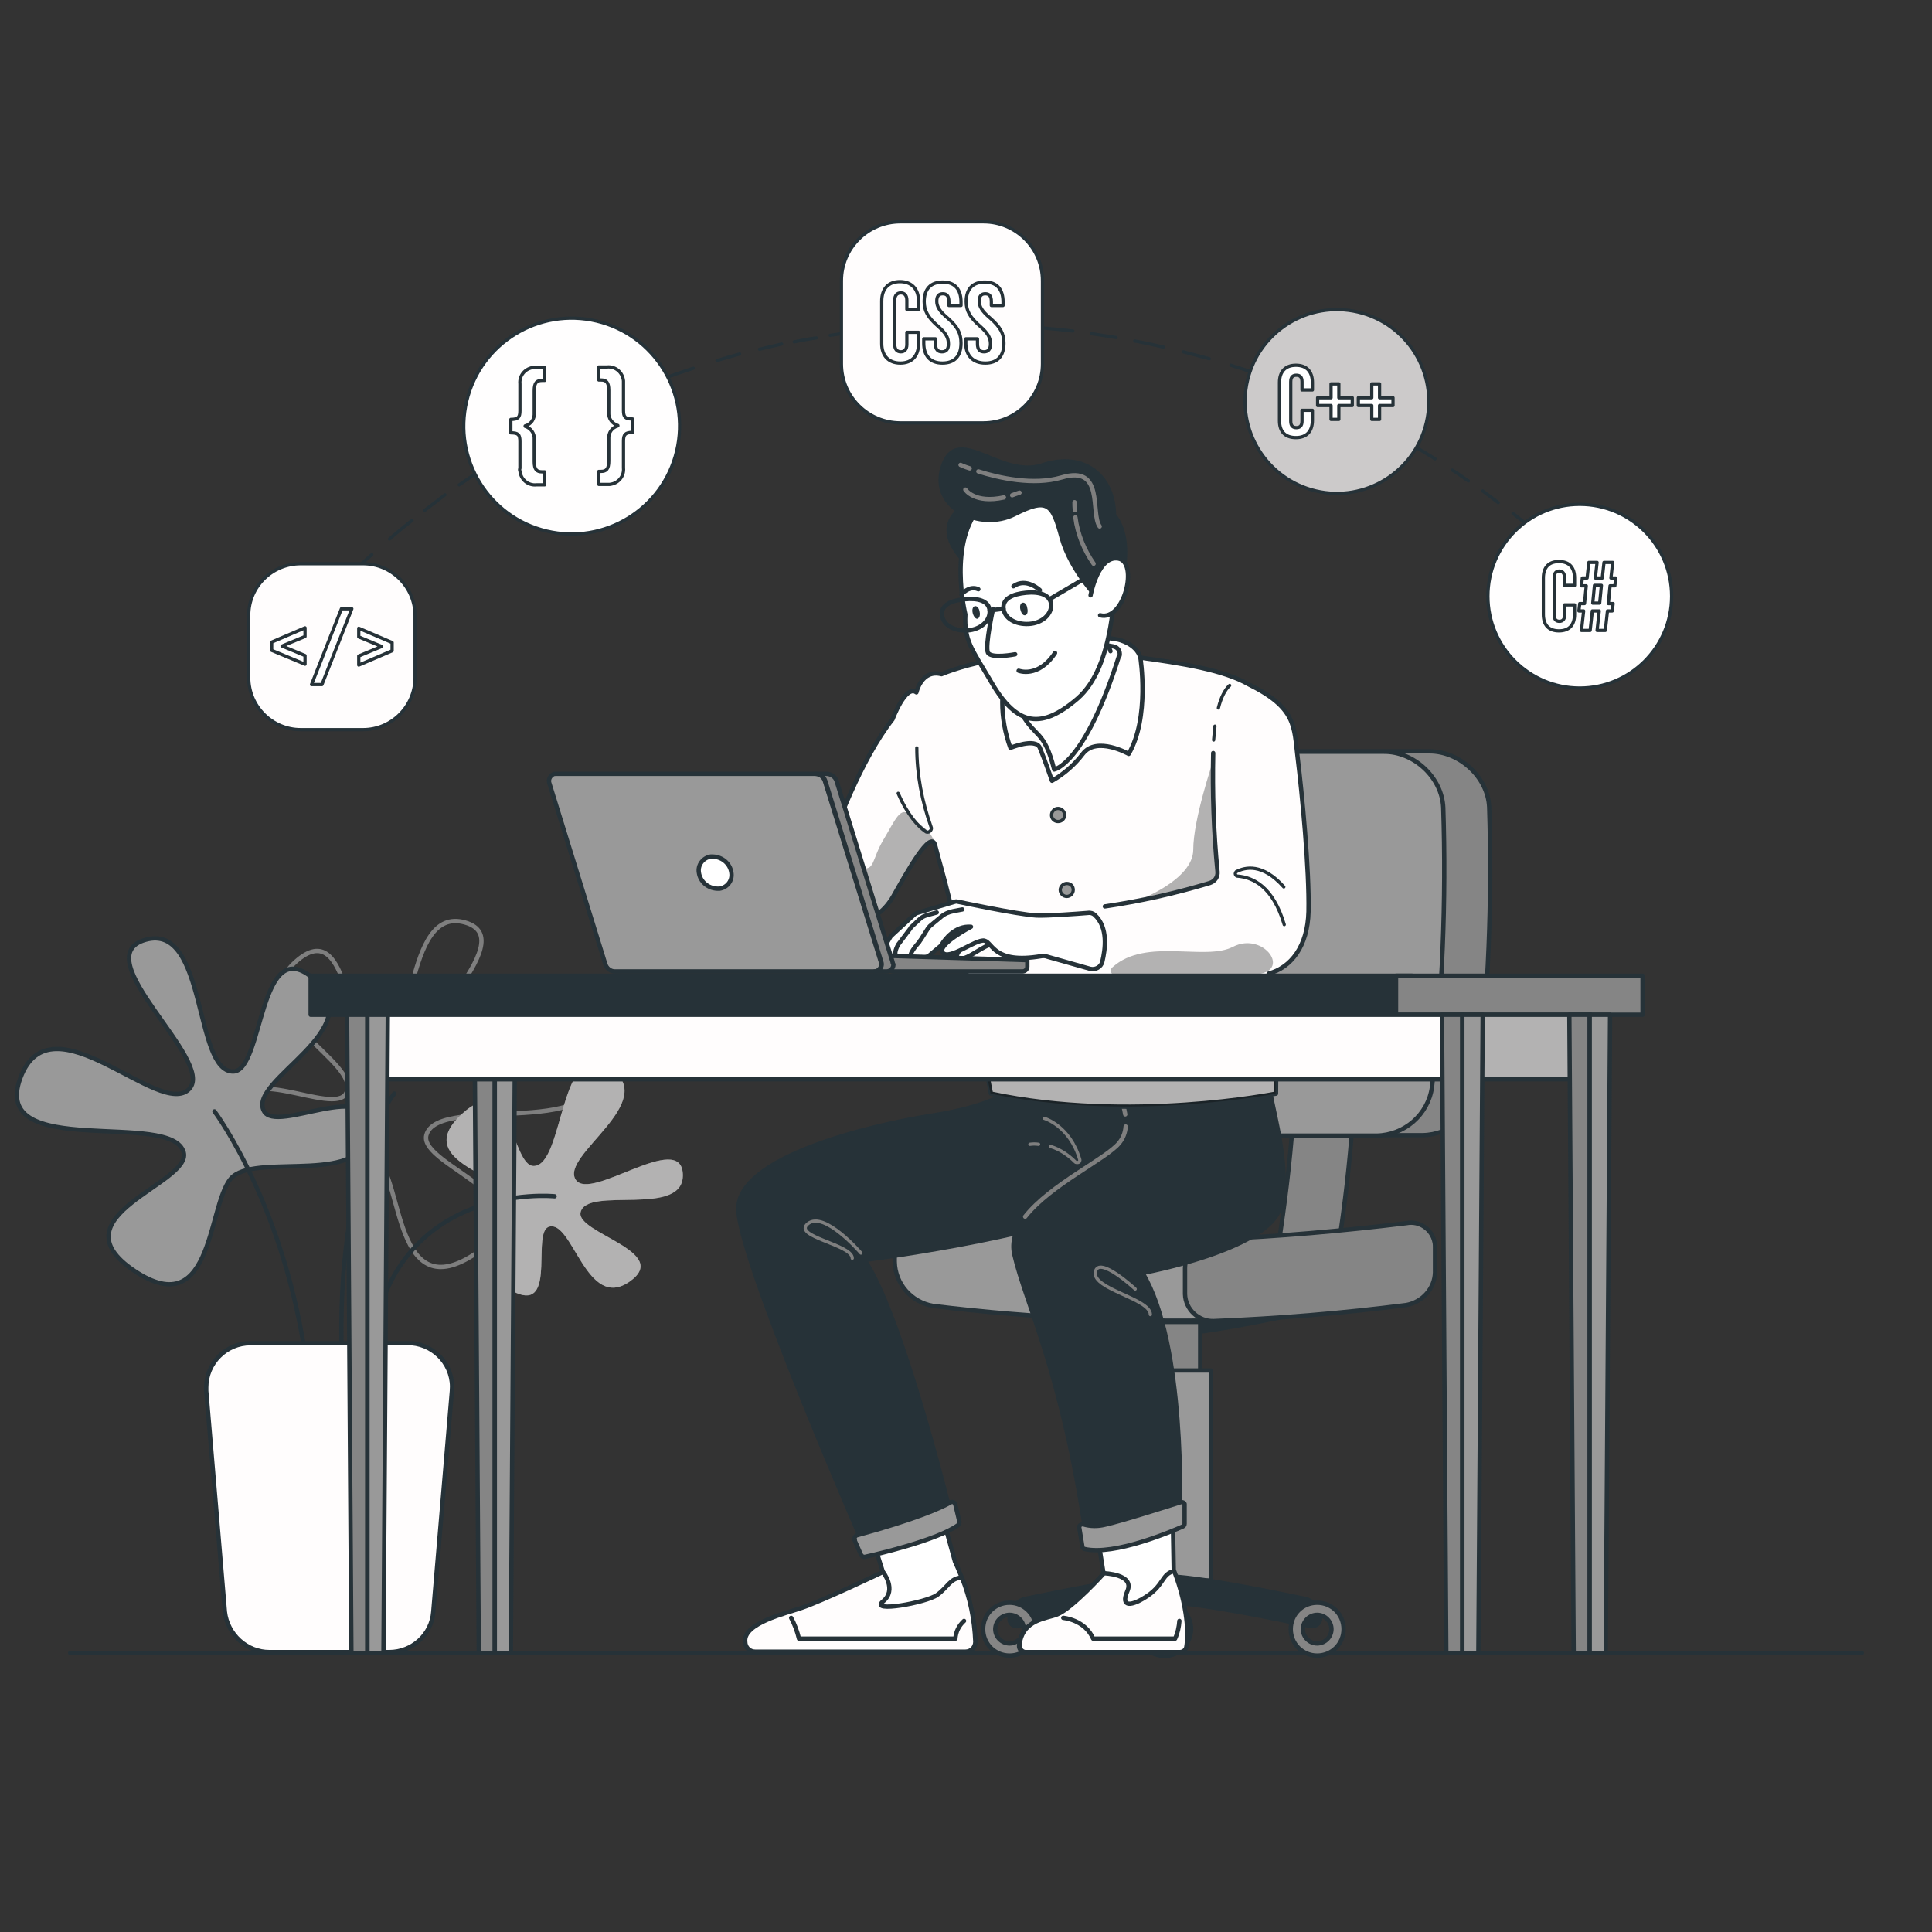 <?xml version="1.0" encoding="utf-8"?>
<!-- Generator: Adobe Illustrator 24.3.0, SVG Export Plug-In . SVG Version: 6.00 Build 0)  -->
<svg version="1.1" id="Layer_1" xmlns="http://www.w3.org/2000/svg" xmlns:xlink="http://www.w3.org/1999/xlink" x="0px" y="0px"
	 viewBox="0 0 445.9 445.9" style="enable-background:new 0 0 445.9 445.9;" xml:space="preserve">
<rect x="0" y="0" width="445.9" height="445.9" fill="#333333" stroke="none"/>
<style type="text/css">
	.st0{fill:none;stroke:#263238;stroke-linecap:round;stroke-linejoin:round;}
	.st1{fill:none;stroke:#7F7F7F;stroke-linecap:round;stroke-linejoin:round;}
	.st2{fill:#FFFDFD;}
	.st3{opacity:0.3;enable-background:new    ;}
	.st4{fill:#999999;stroke:#263238;stroke-linecap:round;stroke-linejoin:round;}
	.st5{fill:#FFFDFD;stroke:#263238;stroke-linecap:round;stroke-linejoin:round;}
	.st6{fill:#263238;stroke:#263238;stroke-linecap:round;stroke-linejoin:round;}
	.st7{fill:#858585;stroke:#263238;stroke-linecap:round;stroke-linejoin:round;}
	.st8{fill:#FFFFFF;stroke:#263238;stroke-linecap:round;stroke-linejoin:round;}
	.st9{fill:none;stroke:#7F7F7F;stroke-width:0.75;stroke-linecap:round;stroke-linejoin:round;}
	.st10{clip-path:url(#SVGID_2_);}
	.st11{fill:none;stroke:#263238;stroke-width:0.75;stroke-linecap:round;stroke-linejoin:round;}
	.st12{fill:#999999;stroke:#263238;stroke-width:0.75;stroke-linecap:round;stroke-linejoin:round;}
	.st13{fill:#FFFFFF;}
	.st14{clip-path:url(#SVGID_4_);}
	.st15{opacity:0.4;fill:#FFFFFF;enable-background:new    ;}
	.st16{fill:#263238;}
	.st17{fill:#FFFFFF;stroke:#263238;stroke-width:0.75;stroke-linecap:round;stroke-linejoin:round;}
	.st18{clip-path:url(#SVGID_6_);}
	.st19{opacity:0.3;fill:#FFFFFF;enable-background:new    ;}
	.st20{fill:#FFFDFD;stroke:#263238;stroke-width:0.75;stroke-linecap:round;stroke-linejoin:round;}
	.st21{clip-path:url(#SVGID_8_);}
	.st22{opacity:0.2;enable-background:new    ;}
	.st23{clip-path:url(#SVGID_10_);}
	.st24{fill:#FFFDFD;stroke:#263238;stroke-miterlimit:10;}
	.st25{clip-path:url(#SVGID_12_);}
	.st26{fill:none;stroke:#263238;stroke-miterlimit:10;}
</style>
<g id="freepik--Floor--inject-48">
	<line class="st0" x1="16.2" y1="381.5" x2="429.7" y2="381.5"/>
</g>
<g id="freepik--Plant--inject-48">
	<path class="st1" d="M87,267.5c6,5,4,34.4,22.8,21.8s-13.2-20.1-11.4-27.3c2.6-10,44.8,2,37.7-17.2s-32.3,9.7-38.9,2.5
		c-6.1-6.6,24.3-30.4,10.1-34.4S96.1,243.2,87,243.2c-7.1,0-5.8-32.9-18.8-21.2s15.5,23.1,11.7,30.3c-2.8,5.5-25.3-8.1-24.3,4.6
		S80.6,262.2,87,267.5z"/>
	<path class="st0" d="M91,252.4c0,0-13.6,16.5-12.1,61.6"/>
	<path class="st2" d="M117.6,275.9c-2.4-4.9-22.5-8.2-11-18.8s11.4,12.1,16.6,12c7.1-0.1,5.8-30.4,17.6-22.6s-11.7,20.2-7.9,25.8
		c3.4,5.1,24.3-11.5,24.7-1.3s-22.2,2.6-23.6,8.8c-1.1,4.8,21.2,9.1,11.3,16s-13.1-14.1-18.5-12.7c-4.1,1,1.4,18.3-6.9,15.6
		S120.1,281,117.6,275.9z"/>
	<path class="st3" d="M117.6,275.9c-2.4-4.9-22.5-8.2-11-18.8s11.4,12.1,16.6,12c7.1-0.1,5.8-30.4,17.6-22.6s-11.7,20.2-7.9,25.8
		c3.4,5.1,24.3-11.5,24.7-1.3s-22.2,2.6-23.6,8.8c-1.1,4.8,21.2,9.1,11.3,16s-13.1-14.1-18.5-12.7c-4.1,1,1.4,18.3-6.9,15.6
		S120.1,281,117.6,275.9z"/>
	<path class="st0" d="M128,276.1c0,0-38.9-4-42.7,37.9"/>
	<path class="st2" d="M53.8,271.5c-6,5-4,34.4-22.8,21.8s13.2-20.1,11.4-27.3c-2.6-10-44.8,2-37.7-17.2s32.3,9.7,39,2.5
		c6.1-6.6-24.3-30.4-10.1-34.4s11.1,30.4,20.2,30.4c7.1,0,5.8-32.9,18.8-21.2c13.1,11.6-15.5,23.1-11.7,30.3
		c2.8,5.5,25.3-8.1,24.3,4.6S60.2,266.2,53.8,271.5z"/>
	<path class="st4" d="M53.8,271.5c-6,5-4,34.4-22.8,21.8s13.2-20.1,11.4-27.3c-2.6-10-44.8,2-37.7-17.2s32.3,9.7,39,2.5
		c6.1-6.6-24.3-30.4-10.1-34.4s11.1,30.4,20.2,30.4c7.1,0,5.8-32.9,18.8-21.2c13.1,11.6-15.5,23.1-11.7,30.3
		c2.8,5.5,25.3-8.1,24.3,4.6S60.2,266.2,53.8,271.5z"/>
	<path class="st0" d="M49.5,256.5c0,0,17.7,23.6,21.8,63.1"/>
	<path class="st5" d="M62.2,381.3h27.6c5.3,0,9.8-4,10.2-9.3l4.3-51c0.5-5.6-3.7-10.5-9.3-11c-0.3,0-0.5,0-0.8,0H57.8
		c-5.6,0-10.2,4.6-10.2,10.2c0,0.3,0,0.5,0,0.8l4.3,51C52.5,377.2,56.9,381.3,62.2,381.3z"/>
</g>
<g id="freepik--Character--inject-48">
	<path class="st6" d="M268.8,308.1c-9.2,0-35.9-6-35.9-6h71.7C304.7,302.1,278.1,308.1,268.8,308.1z"/>
	<rect x="260.6" y="305.1" class="st7" width="16.4" height="11.3"/>
	<rect x="258.2" y="316.3" class="st4" width="21.3" height="48.5"/>
	<path class="st7" d="M308.9,287.7H295c1.5-9.5,2.7-19.3,3.4-28.9h13.8C311.5,268.4,310.4,278.1,308.9,287.7z"/>
	<path class="st7" d="M329.9,173.4h-59.7c-7,0-11.6,5.9-10.2,12.9c3.8,21.3,6.1,42.9,6.8,64.5c0,6.2,4.9,11.2,11.1,11.2
		c0.1,0,0.1,0,0.2,0h50.2c6.5-0.1,11.9-4.8,12.8-11.2c2.4-21.4,3.3-43,2.6-64.5C343.4,179.4,336.9,173.4,329.9,173.4z"/>
	<path class="st4" d="M333.1,186.4c0.7,21.5-0.2,43.1-2.6,64.5c-0.9,6.4-6.4,11.1-12.8,11.2H278c-6.2,0.1-11.2-4.9-11.2-11
		c0-0.1,0-0.1,0-0.2c-0.7-21.6-3-43.2-6.8-64.5c-1.4-7,3.2-12.9,10.2-12.9h49.1C326.3,173.4,332.8,179.4,333.1,186.4z"/>
	<path class="st6" d="M304.7,373.5c0,1-0.8,1.8-1.8,1.8c-0.1,0-0.3,0-0.4,0c-6.5-1.4-26.1-5.5-33.7-5.5s-27.2,4.1-33.7,5.5
		c-1,0.2-1.9-0.4-2.1-1.3c0-0.1,0-0.3,0-0.4l0,0c0-2.2,1.5-4.1,3.7-4.6c7.6-1.6,25.1-5.2,32.2-5.2s24.5,3.6,32.2,5.2
		C303.2,369.4,304.7,371.3,304.7,373.5z"/>
	<path class="st7" d="M233,369.9c-3.4,0-6.1,2.7-6.1,6.1s2.7,6.1,6.1,6.1c3.4,0,6.1-2.7,6.1-6.1c0,0,0,0,0,0
		C239.1,372.6,236.3,369.9,233,369.9z M233,379.3c-1.8,0-3.3-1.5-3.3-3.3c0-1.8,1.5-3.3,3.3-3.3s3.3,1.5,3.3,3.3c0,0,0,0,0,0
		C236.3,377.8,234.8,379.3,233,379.3z"/>
	<path class="st7" d="M268.8,369.9c-3.4,0-6.1,2.7-6.2,6.1c0,3.4,2.7,6.1,6.1,6.2c3.4,0,6.1-2.7,6.2-6.1c0,0,0,0,0-0.1
		C274.9,372.6,272.2,369.9,268.8,369.9z M268.8,379.3c-1.8,0-3.3-1.5-3.3-3.3c0-1.8,1.5-3.3,3.3-3.3c1.8,0,3.3,1.5,3.3,3.3
		C272.2,377.8,270.7,379.3,268.8,379.3C268.9,379.3,268.9,379.3,268.8,379.3z"/>
	<path class="st7" d="M304,369.9c-3.4,0-6.1,2.7-6.1,6.1c0,3.4,2.7,6.1,6.1,6.1c3.4,0,6.1-2.7,6.1-6.1c0,0,0,0,0,0
		C310.1,372.6,307.4,369.9,304,369.9C304,369.9,304,369.9,304,369.9z M304,379.3c-1.8,0-3.3-1.5-3.3-3.3s1.5-3.3,3.3-3.3
		s3.3,1.5,3.3,3.3v0C307.3,377.8,305.8,379.3,304,379.3z"/>
	<path class="st4" d="M287,285.7c-23.9,0.8-47.9-0.3-71.7-3.2c-4.1-0.7-8,2-8.7,6c-0.1,0.5-0.1,1-0.1,1.5v1.2
		c0.1,5.1,3.8,9.3,8.8,10.2c23.8,2.9,47.7,3.9,71.7,3.2V285.7z"/>
	<path class="st7" d="M324.6,301.2c-14.9,1.9-29.6,3.1-44.5,3.7c-3.5,0.1-6.5-2.7-6.6-6.2c0-0.1,0-0.2,0-0.2v-5.8
		c0-3.7,3-6.6,6.6-6.7c15-0.6,29.7-1.9,44.5-3.7c3-0.6,5.9,1.4,6.5,4.4c0.1,0.4,0.1,0.8,0.1,1.2v5.8
		C331.1,297.4,328.3,300.5,324.6,301.2z"/>
	<path class="st8" d="M225.1,379c0-3.3-0.7-10-4.7-18.6l-5.1-18.5l-16,6.8l4.5,14.2c0,0-13.8,6.6-18.8,8.3c-3.4,1.2-13.5,3.5-13,7.8
		l0,0c0,1.3,1,2.3,2.3,2.3h48.5C224.1,381.3,225.1,380.3,225.1,379C225.1,379,225.1,379,225.1,379z"/>
	<path class="st5" d="M216.3,368.1c-2.5,1.8-15.8,4.2-12.5,1.5s0-6.8,0-6.8s-13.8,6.6-18.8,8.3c-3.4,1.2-13.5,3.5-13,7.8
		c0,1.3,1,2.3,2.3,2.3h48.5c1.3,0,2.3-1,2.3-2.3c0,0,0,0,0,0c-0.2-5.1-1.2-10.1-3.1-14.8C219.3,364.2,218.8,366.3,216.3,368.1z"/>
	<path class="st8" d="M236.7,381.3h35.5c0.7,0,1.4-0.5,1.5-1.2c0.5-2.8,0.4-9.1-2.8-17.5l-0.3-17l-18.2,3.1l2.3,14.5
		c0,0-7.3,8.1-10.8,9.5c-2.4,1-8,1.1-8.7,7c-0.1,0.8,0.5,1.6,1.4,1.7C236.6,381.3,236.7,381.3,236.7,381.3z"/>
	<path class="st5" d="M265,368.2c-3.8,2.6-6.5,2.9-4.8-1s-5.4-4.1-5.4-4.1s-7.3,8.1-10.8,9.5c-2.4,1-8,1.1-8.7,7
		c-0.1,0.8,0.5,1.6,1.3,1.7c0.1,0,0.1,0,0.2,0h35.5c0.7,0,1.4-0.5,1.5-1.2c0.5-2.8,0.4-9.1-2.8-17.5
		C268.2,363.2,268.7,365.6,265,368.2z"/>
	<path class="st6" d="M233.2,251.5c0,0-3.6,3.7-18.2,6s-45,9.7-44.6,21.7s28.3,76,28.3,76s14-2.7,20.5-6.7c0,0-11.3-45.7-19.7-57.7
		c0,0,37.9-4.7,58.9-13.3s8.6-28.4,8.6-28.4L233.2,251.5z"/>
	<path class="st6" d="M257,249.8c0,0,5.4,9,1.4,14s-26.9,14.3-24.3,25.7s11.1,27.3,16.6,65.3c0,0,12.9-2,21.6-5.7
		c0,0,1.4-38.7-8.6-55.3c0,0,28.8-5.3,31.7-15s-2.5-24.5-2.6-29.7L257,249.8z"/>
	<path class="st9" d="M239.7,264.1c-0.7-0.1-1.3-0.1-2,0"/>
	<path class="st9" d="M241,258.1c0,0,5.9,1.7,8.2,9.5c0.1,0.3-0.1,0.7-0.5,0.7c-0.2,0-0.4,0-0.5-0.1c-1.6-1.6-3.5-2.9-5.7-3.6"/>
	<path class="st9" d="M196.7,290.4c0-3.2-14-5-10.2-8s12.2,6.8,12.2,6.8"/>
	<path class="st9" d="M265.5,303.4c0-3.7-13.4-5.8-12.7-9.8s9.2,3.9,9.2,3.9"/>
	<path class="st4" d="M197.2,355.4l1.5,3.4c0.2,0.4,0.6,0.6,1,0.5c3.2-0.7,16.7-3.9,21.4-7.3c0.3-0.2,0.4-0.6,0.3-0.9l-0.9-3.8
		c-0.1-0.5-0.6-0.8-1-0.6c-0.1,0-0.2,0-0.2,0.1c-2.1,1.2-8.1,3.9-21.4,7.5c-0.5,0.1-0.8,0.6-0.6,1.1
		C197.2,355.3,197.2,355.3,197.2,355.4z"/>
	<path class="st4" d="M249.1,352.6c-0.1-0.4,0.2-0.7,0.6-0.8c0.1,0,0.2,0,0.3,0c1.6,0.5,3.4,0.5,5,0.1c3.7-0.8,14.3-4.2,17.5-5.2
		c0.4-0.1,0.8,0.1,0.9,0.4c0,0.1,0,0.1,0,0.2v4.4c0,0.3-0.2,0.5-0.4,0.6c-2.5,1.1-15.8,6.8-22.7,5.2c-0.3-0.1-0.5-0.3-0.5-0.6
		L249.1,352.6z"/>
	<path class="st1" d="M259.8,260c-0.1,1.4-0.6,2.7-1.5,3.8c-2.9,3.6-15.9,9.6-21.7,17"/>
	<path class="st1" d="M259.2,255c0.2,0.7,0.4,1.5,0.5,2.2"/>
	<path class="st0" d="M182.6,373.4c0.8,1.5,1.4,3.1,1.8,4.8h36.1c0.1-1.6,0.8-3,2-4.1"/>
	<path class="st0" d="M245.4,373.4c0,0,5,0.4,6.9,4.8h18.9c0.6-1.3,0.9-2.7,1-4.1"/>
	<path class="st2" d="M215.8,195c0.5,1.8,0.9,3.5,1.4,5.2c5,18,11.5,52.2,11.5,52.2c32,6.8,65.8,0,65.8,0c0.2-7.5-0.7-17.3-1.7-27.7
		c5.2-1.4,9-6.3,9.2-14.3c0.2-9.8-1.5-27.3-2.5-35.5c-0.9-7.2-0.2-11.5-11.4-17c-5.6-3.2-14.9-4.8-26.3-6.3c-22.5-3-38.7,1.6-44.5,4
		c-4.6-1.2-5.8,4.2-5.8,4.2c-2.5-1.9-5.5,6.2-5.5,6.2c-7.4,9.4-13.2,25.3-15.2,31c-0.4,1.2-1.2,2.3-2.3,3.1c-5.2,4-2.3,8.9-2.3,8.9
		l10.8,3.3c0,0,5.2,1.4,9.2-5.5C209.4,201.1,214.8,191.4,215.8,195z"/>
	<g>
		<defs>
			<path id="SVGID_1_" d="M215.8,195c0.5,1.8,0.9,3.5,1.4,5.2c5,18,11.5,52.2,11.5,52.2c32,6.8,65.8,0,65.8,0
				c0.2-7.5-0.7-17.3-1.7-27.7c5.2-1.4,9-6.3,9.2-14.3c0.2-9.8-1.5-27.3-2.5-35.5c-0.9-7.2-0.2-11.5-11.4-17
				c-5.6-3.2-14.9-4.8-26.3-6.3c-22.5-3-38.7,1.6-44.5,4c-4.6-1.2-5.8,4.2-5.8,4.2c-2.5-1.9-5.5,6.2-5.5,6.2
				c-7.4,9.4-13.2,25.3-15.2,31c-0.4,1.2-1.2,2.3-2.3,3.1c-5.2,4-2.3,8.9-2.3,8.9l10.8,3.3c0,0,5.2,1.4,9.2-5.5
				C209.4,201.1,214.8,191.4,215.8,195z"/>
		</defs>
		<clipPath id="SVGID_2_">
			<use xlink:href="#SVGID_1_"  style="overflow:visible;"/>
		</clipPath>
		<g class="st10">
			<path class="st3" d="M198.8,207.8c0,0-0.2-5-4.2-5.9s1.1-2.4,4.2-1.6s2.4-2,5.1-6.5s4-8.1,6.3-5.5s4.6,3,5.6,6.5s-3.8,12-3.8,12
				l-7.5,5.8l-3.8,2.1h-5.7l-1.9-4.9L198.8,207.8z"/>
		</g>
	</g>
	<path class="st0" d="M215.8,195c0.5,1.8,0.9,3.5,1.4,5.2c5,18,11.5,52.2,11.5,52.2c32,6.8,65.8,0,65.8,0c0.2-7.5-0.7-17.3-1.7-27.7
		c5.2-1.4,9-6.3,9.2-14.3c0.2-9.8-1.5-27.3-2.5-35.5c-0.9-7.2-0.2-11.5-11.4-17c-5.6-3.2-14.9-4.8-26.3-6.3c-22.5-3-38.7,1.6-44.5,4
		c-4.6-1.2-5.8,4.2-5.8,4.2c-2.5-1.9-5.5,6.2-5.5,6.2c-7.4,9.4-13.2,25.3-15.2,31c-0.4,1.2-1.2,2.3-2.3,3.1c-5.2,4-2.3,8.9-2.3,8.9
		l10.8,3.3c0,0,5.2,1.4,9.2-5.5C209.4,201.1,214.8,191.4,215.8,195z"/>
	<path class="st3" d="M294.4,252.4c0-6.4-0.3-12.8-1-19.2c1.1,15.2-30.6,20-31.6,11.7s30.8-20.2,13.5-16
		c-15.1,3.6-44.4,0.2-51.6-0.8c2.8,13,4.9,24.3,4.9,24.3C260.7,259.1,294.4,252.4,294.4,252.4z"/>
	<path class="st3" d="M279.9,175.9c0,0-4.5,13.2-4.5,20.2s-12.7,11.7-12.7,11.7c6.8-1.4,13.4-3.2,16.6-4.1c1.1-0.3,1.9-1.4,1.8-2.6
		C280.2,192.8,279.8,184.3,279.9,175.9L279.9,175.9z"/>
	<path class="st11" d="M211.6,172.6c0,6.2,1.2,12.4,3.3,18.3c0.2,0.4-0.1,0.9-0.5,1.1c-0.3,0.1-0.6,0.1-0.8-0.1
		c-1.7-1.2-4.1-3.7-6.3-8.8"/>
	<path class="st11" d="M296.4,213.4c-2.6-8.8-7.2-10.9-10.8-11.2c-0.3,0-0.5-0.3-0.5-0.6c0-0.1,0.1-0.3,0.2-0.4
		c2.1-1.1,6.1-2,11,3.5"/>
	<path class="st12" d="M245.7,188.3c-0.1,0.8-0.8,1.4-1.7,1.3c-0.7-0.1-1.2-0.6-1.3-1.3c-0.1-0.8,0.5-1.6,1.3-1.7
		c0.8-0.1,1.6,0.5,1.7,1.3C245.7,188.1,245.7,188.2,245.7,188.3z"/>
	<path class="st12" d="M247.7,205.4c0,0.8-0.7,1.5-1.5,1.5s-1.5-0.7-1.5-1.5s0.7-1.5,1.5-1.5l0,0
		C247.1,203.9,247.7,204.5,247.7,205.4z"/>
	<path class="st4" d="M252.8,246.4c0,0.8-0.7,1.5-1.5,1.5s-1.5-0.7-1.5-1.5c0-0.8,0.7-1.5,1.5-1.5c0,0,0,0,0,0
		C252.1,244.9,252.7,245.6,252.8,246.4z"/>
	<path class="st8" d="M224,216.5c0,0-4.9,4.7-2.6,4.8s5.3-3.1,8-3.5c2.7-0.4-1.7-2-1.7-2L224,216.5z"/>
	<path class="st8" d="M252.7,211.2c-0.4-0.4-1-0.6-1.6-0.5c-2.4,0.2-9.3,0.7-11.9,0.6c-4.6-0.3-18.2-3.2-18.2-3.2
		c-0.3-0.1-0.6,0-0.9,0.1l-8.4,2.5c-0.3,0.1-0.6,0.3-0.8,0.5l-5.1,4.7c-0.2,0.2-0.3,0.3-0.4,0.5l-1.1,1.9c-0.4,0.8-0.3,1.8,0.4,2.5
		l0,0l8.4,0.2c0.5,0,1-0.2,1.4-0.5l2.5-2.1c0.2-0.1,0.3-0.3,0.4-0.5c0.6-1,3-4.3,6.7-4c0,0-8,4.2-6.5,6s7.6-3.2,9.6-2.8
		c2,0.5,2.1,5.4,13,3.6c0.5-0.1,1-0.1,1.5,0.1l9.9,2.8c1.2,0.3,2.5-0.4,2.8-1.6c0,0,0,0,0,0C255.1,219.1,255.8,214.1,252.7,211.2z"
		/>
	<path class="st8" d="M222.1,209.9l-2.1,0.4c-1,0.2-2,0.6-2.8,1.3l-2.3,1.9c-0.4,0.3-0.7,0.7-1,1.2l-1.4,2.2
		c-0.2,0.2-0.3,0.5-0.5,0.7c-0.9,1-3.2,3.8-0.7,3.4"/>
	<path class="st8" d="M216.2,210.6l-2.2,0.6c-0.7,0.2-1.3,0.5-1.8,1l-1.7,1.6c-0.2,0.1-0.3,0.3-0.4,0.5l-2.8,3.7c0,0-1.5,2.6,0,2.7"
		/>
	<path class="st0" d="M280,173.8c-0.2,9.1,0.1,18.3,1,27.4c0.1,1.2-0.6,2.2-1.8,2.6c-8,2.4-16,4.2-24.2,5.4"/>
	<path class="st11" d="M280.4,167.6c-0.1,1-0.2,2.1-0.3,3.2"/>
	<path class="st11" d="M283.8,158.2c-1.1,1-2,2.8-2.6,5.2"/>
	<path class="st13" d="M233.7,152.3c0,0,0.6-2,4-3.1s15.1-2.9,21.1,0s-5.5,18.8-5.5,18.8l-5.3,7.4l-4.8,3.6l-2.1-6.3l-2.8-2.9
		c0,0-5.9-4.9-5.4-9.7S233.7,152.3,233.7,152.3z"/>
	<path class="st2" d="M263.2,151.8c-0.9-3.3-5.2-4.2-5.2-4.2c-20.5-3.5-24.8,4-24.8,4c-2.5,6.8-2.5,14.2,0,21c0,0,5.8-2.4,6.8,0
		s2.8,7.6,2.8,7.6c2.8-1.6,5.2-3.7,7.1-6.2c3.2-4.2,10.6,0,10.6,0C265.4,165.6,263.2,151.8,263.2,151.8z M258.2,151.6
		c-7.9,24.9-14.9,26-14.9,26c-2.3-9.2-4.3-7.2-7.5-12.9c-2.5-4.6-1.7-10.4-1.2-12.6c0.1-0.5,0.4-1,0.9-1.2c7.9-4,17.5-2.5,21.5-1.7
		c1,0.2,1.6,1.1,1.4,2.1C258.3,151.5,258.3,151.5,258.2,151.6L258.2,151.6z"/>
	<g>
		<defs>
			<path id="SVGID_3_" d="M263.2,151.8c-0.9-3.3-5.2-4.2-5.2-4.2c-20.5-3.5-24.8,4-24.8,4c-2.5,6.8-2.5,14.2,0,21c0,0,5.8-2.4,6.8,0
				s2.8,7.6,2.8,7.6c2.8-1.6,5.2-3.7,7.1-6.2c3.2-4.2,10.6,0,10.6,0C265.4,165.6,263.2,151.8,263.2,151.8z M258.2,151.6
				c-7.9,24.9-14.9,26-14.9,26c-2.3-9.2-4.3-7.2-7.5-12.9c-2.5-4.6-1.7-10.4-1.2-12.6c0.1-0.5,0.4-1,0.9-1.2
				c7.9-4,17.5-2.5,21.5-1.7c1,0.2,1.6,1.1,1.4,2.1C258.3,151.5,258.3,151.5,258.2,151.6L258.2,151.6z"/>
		</defs>
		<clipPath id="SVGID_4_">
			<use xlink:href="#SVGID_3_"  style="overflow:visible;"/>
		</clipPath>
		<g class="st14">
			<path class="st15" d="M263.2,151.8c-0.9-3.3-5.2-4.2-5.2-4.2c-20.5-3.5-24.8,4-24.8,4c-2.5,6.8-2.5,14.2,0,21c0,0,5.8-2.4,6.8,0
				s2.8,7.6,2.8,7.6c2.8-1.6,5.2-3.7,7.1-6.2c3.2-4.2,10.6,0,10.6,0C265.4,165.6,263.2,151.8,263.2,151.8z M258.2,151.6
				c-7.9,24.9-14.9,26-14.9,26c-2.3-9.2-4.3-7.2-7.5-12.9c-2.5-4.6-1.7-10.4-1.2-12.6c0.1-0.5,0.4-1,0.9-1.2
				c7.9-4,17.5-2.5,21.5-1.7c1,0.2,1.6,1.1,1.4,2.1C258.3,151.5,258.3,151.5,258.2,151.6L258.2,151.6z"/>
		</g>
	</g>
	<path class="st0" d="M263.2,151.8c-0.9-3.3-5.2-4.2-5.2-4.2c-20.5-3.5-24.8,4-24.8,4c-2.5,6.8-2.5,14.2,0,21c0,0,5.8-2.4,6.8,0
		s2.8,7.6,2.8,7.6c2.8-1.6,5.2-3.7,7.1-6.2c3.2-4.2,10.6,0,10.6,0C265.4,165.6,263.2,151.8,263.2,151.8z M258.2,151.6
		c-7.9,24.9-14.9,26-14.9,26c-2.3-9.2-4.3-7.2-7.5-12.9c-2.5-4.6-1.7-10.4-1.2-12.6c0.1-0.5,0.4-1,0.9-1.2c7.9-4,17.5-2.5,21.5-1.7
		c1,0.2,1.6,1.1,1.4,2.1C258.3,151.5,258.3,151.5,258.2,151.6L258.2,151.6z"/>
	<path class="st6" d="M229.8,113.8c0,0-17.7,3.5-7.9,15C232.6,141.5,229.8,113.8,229.8,113.8z"/>
	<path class="st8" d="M222.8,141.8c0,0-4.2-17,3.8-25.2s16.7-9.8,23.2-5.8s9.2,14,8.2,19.2s-0.5,23.7-9.4,31.3s-14.4,5.8-20.3-4.7
		C224.3,149.8,222.5,147.8,222.8,141.8z"/>
	<path class="st6" d="M253.8,138.5c0,0-6.7-6.7-8.8-14.5s-3.2-9.2-10.9-5.3s-19.6-1.3-16.5-11c3.3-10.2,13.3,3,23-0.3
		s16.5,2.7,16.5,11.5c0,0,5.8,5.7,0,20.3L253.8,138.5z"/>
	<path class="st8" d="M251.7,137.4c0,0,1.7-9.3,6.4-8.5s1.4,14.6-4.2,13.1"/>
	<path class="st8" d="M229.2,140.5c0,0-1.9,8.6-1.2,10.1s6.3,0.4,6.3,0.4"/>
	<path class="st8" d="M235.1,154.8c0,0,4.5,1.8,8.4-4.1"/>
	<path class="st16" d="M226.1,141.2c0.2,0.8-0.1,1.5-0.5,1.6s-0.9-0.5-1.1-1.3s0-1.5,0.5-1.6S226,140.4,226.1,141.2z"/>
	<path class="st16" d="M237.1,140.4c0.2,0.8,0,1.5-0.5,1.6s-0.9-0.5-1.1-1.3s0-1.5,0.5-1.6S237,139.5,237.1,140.4z"/>
	<path class="st0" d="M228.4,140.9c0.2,2.3-2,4.4-5.1,4.6s-5.7-1.3-5.9-3.6s2.2-3.3,5.2-3.6S228.2,138.6,228.4,140.9z"/>
	<path class="st0" d="M242.6,139.4c0.2,2.3-2,4.4-5.1,4.6s-5.7-1.3-5.9-3.6s2.2-3.3,5.2-3.6S242.3,137.2,242.6,139.4z"/>
	<line class="st0" x1="228.4" y1="140.9" x2="231.6" y2="140.5"/>
	<line class="st0" x1="242.2" y1="138.3" x2="253.8" y2="131.5"/>
	<line class="st0" x1="255.8" y1="149" x2="256.3" y2="150.3"/>
	<path class="st8" d="M221.9,137.2c0,0,1.8-2.2,3.9-1.2"/>
	<path class="st8" d="M240,136.2c0,0-3.1-3-6.1-0.9"/>
	<path class="st1" d="M225.8,108.8c4.7,1.5,12.7,3.3,19.2,1.4c10-3,6.6,8.2,8.8,11.3"/>
	<path class="st1" d="M221.7,107.3c0,0,0.8,0.4,2.1,0.8"/>
	<path class="st1" d="M233.6,114.3c0.5-0.2,1.1-0.4,1.7-0.6"/>
	<path class="st1" d="M222.8,113c0,0,2.1,3.3,8.9,1.8"/>
	<path class="st1" d="M248.2,119.4c0.5,3.9,2,7.5,4.2,10.7"/>
	<path class="st1" d="M248,115.9c0,0.6,0,1.2,0.1,1.8"/>
	<path class="st3" d="M256.8,223.2c-0.5,0.4-0.6,1.1-0.1,1.6c0.2,0.3,0.5,0.4,0.9,0.4c6.8,0,25,0.1,32-0.3c8.8-0.5,2.1-10-5-6.4
		C278.2,221.9,264.5,216.3,256.8,223.2z"/>
	<path class="st8" d="M180.7,213.8c0,0,4.1-10.9,14.4-9.2s2.4,10.3-2.5,11.1C192.5,215.7,191.8,212.7,180.7,213.8z"/>
	<path class="st8" d="M172,220c-1.4,1.4-4.6,1.5-2.4-1.5c1.8-2.4,4.2-4.2,7-5.2c4.9-2.2,6.8-1.7,11.2-2.7s5.2,0.8,6.8,1.7
		c3.6,2,4.5,2.3,5.4,4.3s1.9,4.6-0.9,4.6c-2.6,0-2.8-4.3-5.2-4.1s-3.8,4.1-5.5,4.1h-0.7c-1.5,0-1.6-1.2-0.7-3.2s1.9-3.7,1.9-3.7
		c-1.5,0.8-2.7,2-3.4,3.6c-1.2,2.6-1.4,3.6-3.6,3.6s-2-1.6,0.1-5.3c-1.3,0.8-2.3,1.8-3.1,3.1c-1.1,2-1.6,1.9-3.1,1.9
		c-1.9,0-1.7-3.1,1.6-5.1C177.4,216.2,176.7,215.3,172,220z"/>
	<path class="st17" d="M184.8,212.7c0,0-1.3-0.1-2.1,2.1"/>
</g>
<g id="freepik--Code--inject-48">
	<path class="st11" d="M349.2,118.5c6.5,5.1,12.6,10.5,18.4,16.3"/>
	<path class="st11" d="M342.2,113.3c1.2,0.9,2.4,1.8,3.6,2.7"/>
	<path class="st11" d="M335.2,108.5c1.3,0.8,2.5,1.7,3.7,2.5"/>
	<path class="st11" d="M284.1,84.3c16.6,5.2,32.4,12.4,47.1,21.6"/>
	<path class="st11" d="M273.1,81.2c2,0.5,4,1.1,6,1.6"/>
	<path class="st11" d="M261.9,78.7c2.2,0.4,4.4,0.9,6.6,1.4"/>
	<path class="st11" d="M251.9,77c1.9,0.3,3.8,0.6,5.7,0.9"/>
	<path class="st11" d="M191.6,77.4c18.5-2.9,37.4-3.2,56-1"/>
	<path class="st11" d="M183.3,78.9c1.7-0.3,3.4-0.7,5.1-0.9"/>
	<path class="st11" d="M175.3,80.6c1.7-0.4,3.4-0.8,5.1-1.2"/>
	<path class="st11" d="M165.5,83.2c1.7-0.5,3.5-1,5.2-1.5"/>
	<path class="st11" d="M106,111.9c16.6-11.6,34.8-20.7,54-26.9"/>
	<path class="st11" d="M98,117.8c1.6-1.2,3.1-2.4,4.7-3.6"/>
	<path class="st11" d="M89.9,124.4c1.7-1.5,3.4-2.9,5.2-4.3"/>
	<path class="st11" d="M78.6,134.8c2.3-2.3,4.7-4.6,7.2-6.8"/>
	
		<ellipse transform="matrix(0.232 -0.973 0.973 0.232 5.694 203.871)" class="st2" cx="131.9" cy="98.3" rx="24.9" ry="24.9"/>
	<g>
		<defs>
			
				<ellipse id="SVGID_5_" transform="matrix(0.232 -0.973 0.973 0.232 5.694 203.871)" cx="131.9" cy="98.3" rx="24.9" ry="24.9"/>
		</defs>
		<clipPath id="SVGID_6_">
			<use xlink:href="#SVGID_5_"  style="overflow:visible;"/>
		</clipPath>
		<g class="st18">
			
				<ellipse transform="matrix(0.232 -0.973 0.973 0.232 5.694 203.871)" class="st19" cx="131.9" cy="98.3" rx="24.9" ry="24.9"/>
		</g>
	</g>
	
		<ellipse transform="matrix(0.232 -0.973 0.973 0.232 5.694 203.871)" class="st11" cx="131.9" cy="98.3" rx="24.9" ry="24.9"/>
	<path class="st17" d="M120,108.1v-6.2c0-1.6-0.4-2-2.1-2v-3.1c1.7,0,2.1-0.5,2.1-2v-6.2c-0.2-1.9,1.2-3.6,3.2-3.8
		c0.2,0,0.4,0,0.6,0h1.9v3h-0.6c-1.2,0-1.8,0.5-1.8,2.4v5.1c0.1,1.4-0.7,2.6-2.1,3v0.1c1.3,0.4,2.2,1.6,2.1,3v5.1
		c0,1.9,0.6,2.4,1.8,2.4h0.6v3h-1.9c-1.9,0.2-3.6-1.2-3.8-3.2C119.9,108.5,119.9,108.3,120,108.1z"/>
	<path class="st17" d="M138.2,108.8h0.5c1.2,0,1.8-0.5,1.8-2.4v-5.1c-0.1-1.4,0.7-2.6,2.1-3v-0.1c-1.3-0.4-2.2-1.6-2.1-3v-5.1
		c0-1.9-0.6-2.4-1.8-2.4h-0.5v-3h1.9c1.9-0.2,3.6,1.2,3.8,3.2c0,0.2,0,0.4,0,0.6v6.2c0,1.6,0.4,2,2.1,2v3.1c-1.7,0-2.1,0.5-2.1,2
		v6.2c0.2,1.9-1.2,3.6-3.2,3.8c-0.2,0-0.4,0-0.6,0h-1.9V108.8z"/>
	<path class="st20" d="M69.4,130.1h14.4c6.6,0,12,5.4,12,12v14.3c0,6.6-5.4,12-12,12H69.4c-6.6,0-12-5.4-12-12V142
		C57.4,135.4,62.8,130.1,69.4,130.1z"/>
	<path class="st17" d="M62.7,150.1v-1.9l7.7-3.3v2l-5.3,2.2l5.3,2.2v2L62.7,150.1z"/>
	<path class="st17" d="M78.8,140.5h2.4L74.3,158h-2.4L78.8,140.5z"/>
	<path class="st17" d="M82.8,151.4l5.3-2.2l-5.3-2.2v-2l7.7,3.3v1.9l-7.7,3.3V151.4z"/>
	
		<ellipse transform="matrix(0.228 -0.974 0.974 0.228 147.958 371.906)" class="st2" cx="308.4" cy="92.7" rx="21.2" ry="21.2"/>
	<g>
		<defs>
			
				<ellipse id="SVGID_7_" transform="matrix(0.228 -0.974 0.974 0.228 147.958 371.906)" cx="308.4" cy="92.7" rx="21.2" ry="21.2"/>
		</defs>
		<clipPath id="SVGID_8_">
			<use xlink:href="#SVGID_7_"  style="overflow:visible;"/>
		</clipPath>
		<g class="st21">
			
				<ellipse transform="matrix(0.228 -0.974 0.974 0.228 147.958 371.906)" class="st22" cx="308.4" cy="92.7" rx="21.2" ry="21.2"/>
		</g>
	</g>
	
		<ellipse transform="matrix(0.228 -0.974 0.974 0.228 147.958 371.906)" class="st11" cx="308.4" cy="92.7" rx="21.2" ry="21.2"/>
	<path class="st17" d="M295.3,97.1v-8.8c0-2.5,1.3-4,3.8-4s3.8,1.5,3.8,4V90h-2.4v-1.9c0-1.1-0.5-1.5-1.3-1.5s-1.3,0.4-1.3,1.5v9.1
		c0,1.1,0.5,1.5,1.3,1.5s1.3-0.4,1.3-1.5v-2.5h2.4v2.3c0,2.5-1.3,4-3.8,4S295.3,99.6,295.3,97.1z"/>
	<path class="st17" d="M307.2,93.6h-3.1v-1.8h3.1v-3.2h1.8v3.2h3.1v1.8h-3.1v3.2h-1.8V93.6z"/>
	<path class="st17" d="M316.6,93.6h-3.1v-1.8h3.1v-3.2h1.8v3.2h3.1v1.8h-3.1v3.2h-1.8V93.6z"/>
	<path class="st20" d="M207.8,51.2H227c7.5,0,13.6,6.1,13.6,13.6V84c0,7.5-6.1,13.6-13.6,13.6h-19.2c-7.5,0-13.6-6.1-13.6-13.6V64.8
		C194.2,57.3,200.3,51.2,207.8,51.2z"/>
	<path class="st17" d="M203.5,79.3v-9.8c0-2.8,1.5-4.5,4.2-4.5s4.3,1.7,4.3,4.5v1.9h-2.7v-2.1c0-1.2-0.6-1.7-1.4-1.7
		s-1.4,0.5-1.4,1.7v10.2c0,1.2,0.6,1.7,1.4,1.7s1.4-0.5,1.4-1.7v-2.8h2.7v2.6c0,2.8-1.5,4.5-4.2,4.5S203.5,82.1,203.5,79.3z"/>
	<path class="st17" d="M213.2,79.2v-1h2.7v1.2c0,1.3,0.6,1.8,1.5,1.8s1.5-0.5,1.5-1.8c0-1.5-0.6-2.5-2.4-4.1
		c-2.4-2.1-3.2-3.6-3.2-5.7c0-2.9,1.5-4.5,4.3-4.5s4.2,1.7,4.2,4.6v0.8H219v-0.9c0-1.3-0.5-1.8-1.4-1.8s-1.4,0.5-1.4,1.7
		s0.6,2.3,2.5,3.9c2.4,2.1,3.1,3.6,3.1,5.8c0,3-1.5,4.6-4.3,4.6S213.2,82.1,213.2,79.2z"/>
	<path class="st17" d="M222.9,79.2v-1h2.7v1.2c0,1.3,0.6,1.8,1.5,1.8s1.5-0.5,1.5-1.8c0-1.5-0.6-2.5-2.4-4.1
		c-2.4-2.1-3.2-3.6-3.2-5.7c0-2.9,1.5-4.5,4.3-4.5c2.8,0,4.2,1.7,4.2,4.6v0.8h-2.7v-0.9c0-1.3-0.5-1.8-1.4-1.8s-1.4,0.5-1.4,1.7
		s0.6,2.3,2.5,3.9c2.4,2.1,3.2,3.6,3.2,5.8c0,3-1.5,4.6-4.3,4.6S222.9,82.1,222.9,79.2z"/>
	<circle class="st2" cx="364.6" cy="137.6" r="21.2"/>
	<g>
		<defs>
			<circle id="SVGID_9_" cx="364.6" cy="137.6" r="21.2"/>
		</defs>
		<clipPath id="SVGID_10_">
			<use xlink:href="#SVGID_9_"  style="overflow:visible;"/>
		</clipPath>
		<g class="st23">
			<circle class="st19" cx="364.6" cy="137.6" r="21.2"/>
		</g>
	</g>
	<circle class="st11" cx="364.6" cy="137.6" r="21.2"/>
	<path class="st17" d="M356.2,141.8v-8.4c0-2.4,1.2-3.8,3.6-3.8s3.6,1.4,3.6,3.8v1.7h-2.3v-1.8c0-1-0.5-1.5-1.2-1.5
		s-1.2,0.4-1.2,1.5v8.7c0,1,0.5,1.4,1.2,1.4s1.2-0.4,1.2-1.4v-2.4h2.3v2.2c0,2.4-1.2,3.8-3.6,3.8S356.2,144.2,356.2,141.8z"/>
	<path class="st17" d="M365.5,141h-1.1l0.2-1.7h1.1l0.4-4.1H365l0.2-1.8h1.1l0.4-3.6h1.9l-0.4,3.6h1.6l0.4-3.6h2l-0.4,3.6h1.1
		l-0.2,1.8h-1.1l-0.4,4.1h1.1l-0.2,1.7H371l-0.5,4.5h-1.9l0.5-4.5h-1.6l-0.5,4.5H365L365.5,141z M369.2,139.2l0.4-4.1H368l-0.4,4.1
		H369.2z"/>
</g>
<g id="freepik--Desk--inject-48">
	<polygon class="st7" points="114.2,381.5 110.5,381.5 109.5,234.2 114.2,234.2 	"/>
	<polygon class="st4" points="117.9,381.5 114.2,381.5 114.2,234.2 118.9,234.2 	"/>
	<rect x="71.7" y="225.2" class="st6" width="254.2" height="9"/>
	<rect x="322.2" y="225.2" class="st7" width="56.9" height="9"/>
	<rect x="84.8" y="234.2" class="st24" width="252.7" height="14.9"/>
	<rect x="337.5" y="234.2" class="st2" width="29.4" height="14.9"/>
	<g>
		<defs>
			<rect id="SVGID_11_" x="337.5" y="234.2" width="29.4" height="14.9"/>
		</defs>
		<clipPath id="SVGID_12_">
			<use xlink:href="#SVGID_11_"  style="overflow:visible;"/>
		</clipPath>
		<g class="st25">
			<rect x="337.5" y="234.2" class="st3" width="29.4" height="14.9"/>
		</g>
	</g>
	<rect x="337.5" y="234.2" class="st26" width="29.4" height="14.9"/>
	<polygon class="st7" points="337.5,381.5 333.8,381.5 332.8,234.2 337.5,234.2 	"/>
	<polygon class="st4" points="341.2,381.5 337.5,381.5 337.5,234.2 342.2,234.2 	"/>
	<polygon class="st7" points="84.8,381.5 81.1,381.5 80.1,234.2 84.8,234.2 	"/>
	<polygon class="st4" points="88.5,381.5 84.8,381.5 84.8,234.2 89.5,234.2 	"/>
	<polygon class="st7" points="366.9,381.5 363.2,381.5 362.2,234.2 366.9,234.2 	"/>
	<polygon class="st4" points="370.6,381.5 366.9,381.5 366.9,234.2 371.6,234.2 	"/>
	<path class="st7" d="M236,224.2h-29.8c-0.6,0-1.1-0.5-1.1-1.1v-2.5l32,1v1.5C237.1,223.7,236.6,224.2,236,224.2z"/>
	<path class="st4" d="M201.8,224.2h-59.9c-1,0-1.9-0.7-2.2-1.7l-12.9-41.7c-0.3-0.8,0.1-1.7,0.9-2.1c0.2-0.1,0.4-0.1,0.6-0.1h59.9
		c1,0,1.9,0.7,2.2,1.7l12.9,41.7c0.3,0.8-0.1,1.7-0.9,2.1C202.2,224.2,202,224.2,201.8,224.2z"/>
	<path class="st7" d="M206,222l-12.9-41.7c-0.3-1-1.2-1.6-2.2-1.7h-2.6c1,0,1.9,0.7,2.2,1.7l12.9,41.7c0.3,0.8-0.1,1.7-0.9,2.1
		c-0.2,0.1-0.4,0.1-0.6,0.1h2.7c0.9,0,1.6-0.7,1.6-1.6C206.1,222.4,206,222.2,206,222z"/>
	<path class="st8" d="M168.8,201.4c0.3,1.8-0.9,3.4-2.7,3.7c-0.2,0-0.4,0-0.6,0c-2.1-0.1-3.9-1.6-4.2-3.7c-0.3-1.7,0.9-3.4,2.7-3.7
		c0.2,0,0.4,0,0.6,0C166.7,197.8,168.5,199.3,168.8,201.4z"/>
</g>
</svg>
